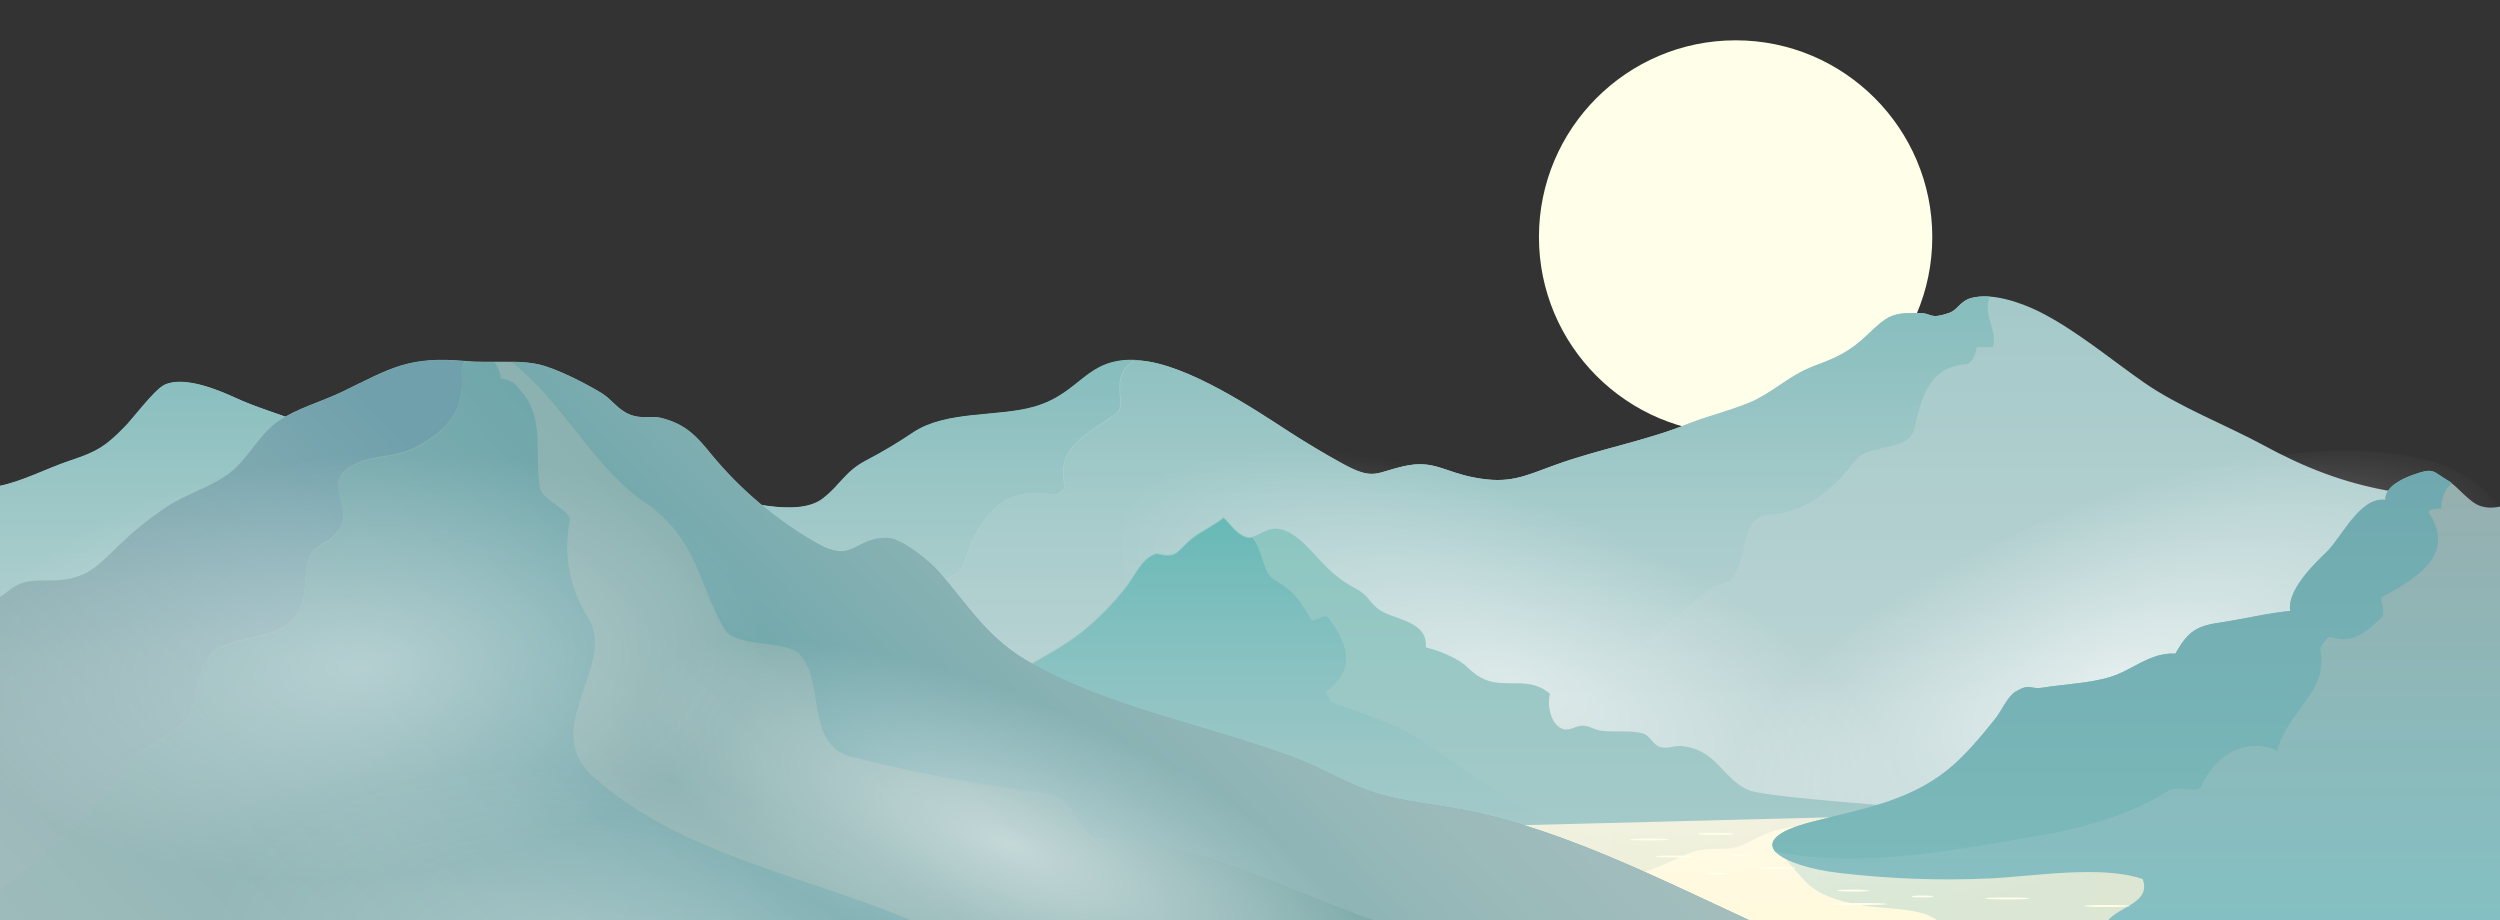 <?xml version="1.0" encoding="utf-8"?>
<!-- Generator: Adobe Illustrator 23.0.5, SVG Export Plug-In . SVG Version: 6.00 Build 0)  -->
<svg version="1.1" id="OBJECTS" xmlns="http://www.w3.org/2000/svg" xmlns:xlink="http://www.w3.org/1999/xlink" x="0px" y="0px"
	 viewBox="0 0 762.7 280.7" style="enable-background:new 0 0 762.7 280.7;" xml:space="preserve">
<rect x="0" y="0" width="762.7" height="280.7" fill="#333333" stroke="none"/>
<style type="text/css">
	.st0{clip-path:url(#SVGID_2_);}
	.st1{clip-path:url(#SVGID_4_);}
	.st2{clip-path:url(#SVGID_6_);}
	.st3{clip-path:url(#SVGID_8_);fill:#FFFFE9;}
	.st4{clip-path:url(#SVGID_10_);fill:#FFF9DE;}
	.st5{opacity:0.3;clip-path:url(#SVGID_12_);fill:url(#SVGID_13_);enable-background:new    ;}
	.st6{opacity:0.4;clip-path:url(#SVGID_15_);}
	.st7{opacity:0.4;fill:url(#SVGID_16_);enable-background:new    ;}
	.st8{fill:url(#SVGID_17_);}
	.st9{opacity:0.3;clip-path:url(#SVGID_19_);fill:url(#SVGID_20_);enable-background:new    ;}
	.st10{clip-path:url(#SVGID_24_);fill:url(#SVGID_25_);}
	.st11{clip-path:url(#SVGID_27_);fill:url(#SVGID_28_);}
	.st12{clip-path:url(#SVGID_30_);fill:url(#SVGID_31_);}
	.st13{opacity:0.5;clip-path:url(#SVGID_33_);fill:url(#SVGID_34_);enable-background:new    ;}
	.st14{opacity:0.3;clip-path:url(#SVGID_36_);fill:url(#SVGID_37_);enable-background:new    ;}
	.st15{opacity:0.6;clip-path:url(#SVGID_39_);fill:url(#SVGID_40_);enable-background:new    ;}
	.st16{clip-path:url(#SVGID_42_);fill:url(#SVGID_43_);}
	.st17{clip-path:url(#SVGID_45_);fill:url(#SVGID_46_);}
	.st18{clip-path:url(#SVGID_48_);fill:url(#SVGID_49_);}
	.st19{clip-path:url(#SVGID_51_);fill:url(#SVGID_52_);}
	.st20{clip-path:url(#SVGID_54_);fill:url(#SVGID_55_);}
	.st21{clip-path:url(#SVGID_57_);fill:url(#SVGID_58_);}
	.st22{opacity:0.4;clip-path:url(#SVGID_60_);fill:url(#SVGID_61_);enable-background:new    ;}
	.st23{opacity:0.5;clip-path:url(#SVGID_63_);fill:url(#SVGID_64_);enable-background:new    ;}
	.st24{clip-path:url(#SVGID_66_);fill:url(#SVGID_67_);}
	.st25{clip-path:url(#SVGID_69_);fill:url(#SVGID_70_);}
	.st26{opacity:0.3;clip-path:url(#SVGID_78_);fill:url(#SVGID_79_);enable-background:new    ;}
	.st27{opacity:0.3;clip-path:url(#SVGID_87_);fill:url(#SVGID_88_);enable-background:new    ;}
	.st28{clip-path:url(#SVGID_90_);fill:#FFFFEB;}
	.st29{clip-path:url(#SVGID_92_);fill:#FFFFEB;}
	.st30{clip-path:url(#SVGID_94_);fill:#FFFFEB;}
	.st31{clip-path:url(#SVGID_96_);fill:#FFFFEB;}
	.st32{clip-path:url(#SVGID_98_);fill:#FFFFEB;}
	.st33{clip-path:url(#SVGID_100_);fill:#FFFFEB;}
	.st34{clip-path:url(#SVGID_102_);fill:#FFFFEB;}
	.st35{clip-path:url(#SVGID_104_);fill:#FFFFEB;}
	.st36{clip-path:url(#SVGID_106_);fill:#FFFFEB;}
	.st37{clip-path:url(#SVGID_108_);fill:#FFFFEB;}
	.st38{clip-path:url(#SVGID_110_);fill:#FFFFEB;}
	.st39{clip-path:url(#SVGID_112_);fill:#FFFFEB;}
	.st40{clip-path:url(#SVGID_114_);fill:#FFFFEB;}
	.st41{clip-path:url(#SVGID_116_);fill:#FFFFEB;}
	.st42{clip-path:url(#SVGID_118_);fill:#FFFFEB;}
	.st43{clip-path:url(#SVGID_120_);fill:#FFFFEB;}
	.st44{clip-path:url(#SVGID_122_);fill:#FFFFEB;}
	.st45{clip-path:url(#SVGID_124_);fill:#FFFFEB;}
	.st46{clip-path:url(#SVGID_126_);fill:#FFFFEB;}
	.st47{clip-path:url(#SVGID_128_);fill:#FFFFEB;}
	.st48{clip-path:url(#SVGID_130_);fill:#FFFFEB;}
	.st49{clip-path:url(#SVGID_132_);fill:#FFFFEB;}
	.st50{clip-path:url(#SVGID_134_);fill:#FFFFEB;}
	.st51{clip-path:url(#SVGID_136_);fill:#FFFFEB;}
	.st52{clip-path:url(#SVGID_138_);fill:#FFFFEB;}
	.st53{clip-path:url(#SVGID_140_);fill:#FFFFEB;}
	.st54{clip-path:url(#SVGID_142_);fill:#FFFFEB;}
	.st55{clip-path:url(#SVGID_144_);fill:#FFFFEB;}
	.st56{clip-path:url(#SVGID_146_);fill:#FFFFEB;}
	.st57{clip-path:url(#SVGID_148_);fill:#FFFFEB;}
	.st58{clip-path:url(#SVGID_150_);fill:#FFFFEB;}
	.st59{clip-path:url(#SVGID_152_);fill:none;}
	.st60{clip-path:url(#SVGID_6_);fill:none;}
</style>
<title>Mesa de trabajo 1</title>
<g>
	<defs>
		<rect id="SVGID_1_" width="762.7" height="280.7"/>
	</defs>
	<clipPath id="SVGID_2_">
		<use xlink:href="#SVGID_1_"  style="overflow:visible;"/>
	</clipPath>
	<g class="st0">
		<defs>
			<rect id="SVGID_3_" x="-4.1" y="3.4" width="769.5" height="280.3"/>
		</defs>
		<clipPath id="SVGID_4_">
			<use xlink:href="#SVGID_3_"  style="overflow:visible;"/>
		</clipPath>
		<g class="st1">
			<defs>
				<rect id="SVGID_5_" x="-4.1" y="3.4" width="769.5" height="280.3"/>
			</defs>
			<clipPath id="SVGID_6_">
				<use xlink:href="#SVGID_5_"  style="overflow:visible;"/>
			</clipPath>
			<g class="st2">
				<g>
					<defs>
						<rect id="SVGID_7_" x="-4.1" y="3.4" width="769.5" height="334.4"/>
					</defs>
					<clipPath id="SVGID_8_">
						<use xlink:href="#SVGID_7_"  style="overflow:visible;"/>
					</clipPath>
					<path class="st3" d="M589.5,72.3c0,33.1-26.9,60-60,60s-60-26.9-60-60s26.9-60,60-60S589.5,39.2,589.5,72.3z"/>
				</g>
				<g>
					<defs>
						<rect id="SVGID_9_" x="-4.1" y="3.4" width="769.5" height="334.4"/>
					</defs>
					<clipPath id="SVGID_10_">
						<use xlink:href="#SVGID_9_"  style="overflow:visible;"/>
					</clipPath>
					<path class="st4" d="M769.9,278.5c-34-32.8-121.2-56.2-223.4-56.2c-131.8,0-238.7,38.8-238.7,86.8s106.9,86.8,238.7,86.8
						c102.2,0,189.4-23.4,223.4-56.2V278.5z"/>
				</g>
				<g>
					<defs>
						<rect id="SVGID_11_" x="-4.1" y="3.4" width="769.5" height="334.4"/>
					</defs>
					<clipPath id="SVGID_12_">
						<use xlink:href="#SVGID_11_"  style="overflow:visible;"/>
					</clipPath>
					
						<linearGradient id="SVGID_13_" gradientUnits="userSpaceOnUse" x1="429.202" y1="-642.425" x2="567.146" y2="-642.425" gradientTransform="matrix(1 0 0 -1 0 -321.181)">
						<stop  offset="0" style="stop-color:#83C1C4"/>
						<stop  offset="1" style="stop-color:#97AFAF"/>
					</linearGradient>
					<path class="st5" d="M520.1,301.8c-7.7-0.5-16.1,0.3-23.9,0.3c-17.3,0.1-34.6,1.7-51.7,4.9c-6.5,1.2-17.4,3.7-15,10.9
						c2.6,7.8,10.6,9.7,17.4,14.3c8.4,5.6,13.9,11.9,25,11.1c9.7-0.7,20.9-3.7,29.8-6.8c11.2-4,22.2-8.7,32.8-14
						c4.2-2,7.9-4,12.4-5.2c3.5-0.7,6.8-2,9.8-3.8c4.8-3.3,10.6-8.7,10.4-14.4L520.1,301.8z"/>
				</g>
				<g>
					<defs>
						<rect id="SVGID_14_" x="-4.1" y="3.4" width="769.5" height="334.4"/>
					</defs>
					<clipPath id="SVGID_15_">
						<use xlink:href="#SVGID_14_"  style="overflow:visible;"/>
					</clipPath>
					<g class="st6">
						
							<linearGradient id="SVGID_16_" gradientUnits="userSpaceOnUse" x1="376.53" y1="-578.791" x2="574.141" y2="-578.791" gradientTransform="matrix(1 0 0 -1 0 -321.181)">
							<stop  offset="0" style="stop-color:#83C1C4"/>
							<stop  offset="1" style="stop-color:#97AFAF"/>
						</linearGradient>
						<path class="st7" d="M533.8,247.2c-12.1-1.4-23.4-4.8-35.9-5.2c-15.1-0.4-30.3,0-45.4,0h-30c-12.6,0-24.9-0.4-37.2,2.2
							c-3.4,0.7-6.4,0.8-7.9,3.9c-2.3,4.7,0.2,13.7,2.6,17.6c3.1,5,5.8,5.3,12,6.3c20.6,3.1,42.7,0,63.5,0c18.3,0,36.3-1.4,52.7-8.5
							c5.5-2.4,8.2-4.5,14.6-4.5c5.5,0,7.4-0.2,11.9-2.7c4.5-2.5,9.4-3.9,14.5-4.2c3-0.2,6-0.4,9.1-0.4c5.2,0,10.8-2,15.8-1.8
							L533.8,247.2z"/>
						
							<linearGradient id="SVGID_17_" gradientUnits="userSpaceOnUse" x1="574.091" y1="-570.941" x2="575.331" y2="-570.941" gradientTransform="matrix(1 0 0 -1 0 -321.181)">
							<stop  offset="0" style="stop-color:#83C1C4"/>
							<stop  offset="1" style="stop-color:#97AFAF"/>
						</linearGradient>
						<path class="st8" d="M574,249.7l1.2,0.1C574.8,249.7,574.4,249.7,574,249.7z"/>
					</g>
				</g>
				<g>
					<defs>
						<rect id="SVGID_18_" x="-4.1" y="3.4" width="769.5" height="334.4"/>
					</defs>
					<clipPath id="SVGID_19_">
						<use xlink:href="#SVGID_18_"  style="overflow:visible;"/>
					</clipPath>
					
						<linearGradient id="SVGID_20_" gradientUnits="userSpaceOnUse" x1="542.212" y1="-625.602" x2="804.351" y2="-625.602" gradientTransform="matrix(1 0 0 -1 0 -321.181)">
						<stop  offset="0" style="stop-color:#83C1C4"/>
						<stop  offset="1" style="stop-color:#97AFAF"/>
					</linearGradient>
					<path class="st9" d="M768.8,253.9c-18.4-2.1-37.2-3.3-55.4-6.5c-24-4.2-51-1.6-75.4-1.6c-13.3,0-26.3,0.1-39.5,1.2
						c-16,1.3-29.7,5.8-44.7,9.2l-11.5,0.4c-1.2,2,6.3,10,8.4,12.2c4.2,4.4,10.4,6.2,17,7.3c6.1,1.1,13.4,0.9,19.1,2.6
						c4.3,1.3,7.7,4.9,11.5,6.9c3.1,1.7,9.5,3.3,11.5,6c3.2,4.4,1.3,8.3,7.5,11.2c2.7,1.3,6.5,1.7,8.9,3.1c2.8,1.6,5.4,4.5,7.7,6.7
						c7.3,7,14.2,13.6,24.2,17.6c11.4,4.6,20.9,12.6,32.6,17.1s26.7,8.1,39.2,9.9c13.1,1.9,26.7,7.5,39.1,6.5V253.9H768.8z"/>
				</g>
				<g>
					<defs>
						<rect id="SVGID_21_" x="-4.1" y="3.4" width="769.5" height="334.4"/>
					</defs>
					<clipPath id="SVGID_22_">
						<use xlink:href="#SVGID_21_"  style="overflow:visible;"/>
					</clipPath>
				</g>
				<g>
					<defs>
						<rect id="SVGID_23_" x="-4.1" y="3.4" width="769.5" height="334.4"/>
					</defs>
					<clipPath id="SVGID_24_">
						<use xlink:href="#SVGID_23_"  style="overflow:visible;"/>
					</clipPath>
					
						<linearGradient id="SVGID_25_" gradientUnits="userSpaceOnUse" x1="382.941" y1="-578.001" x2="382.941" y2="-411.791" gradientTransform="matrix(1 0 0 -1 0 -321.181)">
						<stop  offset="0.24" style="stop-color:#BCD4D4"/>
						<stop  offset="0.93" style="stop-color:#A7CACA"/>
						<stop  offset="1" style="stop-color:#A4C9C9"/>
					</linearGradient>
					<path class="st10" d="M769.9,160.9l-0.4-1.1c-6.6-1.2-12.6-4.9-19.4-6.2s-14.5-2.6-21.1-3.8c-14.4-2.6-26-7.2-38.7-14.1
						c-11.3-6.1-25.4-11.5-36.2-19c-10.2-7.1-20.9-16.1-32.1-21.7c-5.5-2.7-14.3-5.8-20.6-4.1c-3.6,1-4,3.6-6.9,4.6
						c-5.9,2-5.1,0.1-8.6,0c-8.8-0.2-10,0.7-16.3,6.7c-5.2,4.9-8.8,6.7-15.8,9.3c-7.3,2.7-11.1,6.7-17.7,10.2
						c-5.6,2.9-14.6,5-20.9,7.5c-13.3,5.4-27.6,7.8-41.2,12.8c-9.3,3.4-13.7,5.7-24.2,3.7c-9.2-1.7-12.5-5.5-21.4-3.5
						c-8.7,1.9-9.2,4.5-18.6-0.6c-5.5-3-11.3-6.5-16.3-9.7c-11.2-7.3-31.3-20.7-45.6-21.9c-16.6-1.4-17.5,10-32.5,14.2
						c-11,3.1-26.5,1.1-36.6,7.7c-4.6,3.1-9.4,6-14.4,8.6c-6.4,3.3-7.8,7.3-13.1,11.5c-15.1,12.2-67.6-19.3-73.7-1.1
						c-15.8,0.7-30.4-2.7-45.7-6s-27.2-10.8-40.5-16.1c-6.5-2.6-13.1-4.4-19.8-7.5c-5.4-2.5-15.7-6.6-21.4-3.8
						c-3.2,1.6-9.9,10.7-12.3,13c-5.6,5.7-8.1,7.3-16.2,10c-7.3,2.4-14.8,6.5-22.2,7.9l-3.6,0.6v102.8c9.7,3.5,22.6,4,32.1,4.4
						c23.7,1.1,47.4,0.7,71.1-1.1c50.5-4,100.4-5.1,151.1-5.1c69.2,0,138.2-2.9,207.3-4.4c63.2-1.4,126.5,1.1,189.7,0.9
						c42.3-0.1,81.6,0.4,122.6-4.7v-80.9H769.9z"/>
				</g>
				<g>
					<defs>
						<rect id="SVGID_26_" x="-4.1" y="3.4" width="769.5" height="334.4"/>
					</defs>
					<clipPath id="SVGID_27_">
						<use xlink:href="#SVGID_26_"  style="overflow:visible;"/>
					</clipPath>
					
						<linearGradient id="SVGID_28_" gradientUnits="userSpaceOnUse" x1="171.291" y1="-577.901" x2="171.291" y2="-430.949" gradientTransform="matrix(1 0 0 -1 0 -321.181)">
						<stop  offset="0.24" style="stop-color:#BCD4D4"/>
						<stop  offset="0.58" style="stop-color:#A7CBCB"/>
						<stop  offset="1" style="stop-color:#86BDBD"/>
					</linearGradient>
					<path class="st11" d="M282.8,179.5c2-2.6,9-2.6,11-6.9c4-12.1,10-25.1,28-21.7c1,0,3-1.7,3-2.6c-3-12.1,7-15.6,16-22.5
						c2-1.7,0-6.9,1-10.4c0.6-2.6,2.4-4.7,4.9-5.6c-15.6-0.8-16.8,10.2-31.4,14.3c-11,3.1-26.5,1.1-36.6,7.7
						c-4.6,3.1-9.4,6-14.4,8.6c-6.4,3.3-7.8,7.3-13.1,11.5c-15.1,12.2-67.6-19.3-73.7-1.1c-15.8,0.7-30.4-2.7-45.7-6
						s-27.2-10.8-40.5-16.1c-6.5-2.6-13.1-4.4-19.8-7.5c-5.4-2.5-15.7-6.6-21.4-3.8c-3.2,1.6-9.9,10.7-12.3,13
						c-5.6,5.7-8.1,7.3-16.2,10c-7.3,2.4-14.8,6.5-22.2,7.9l-3.6,0.6v102.8c9.7,3.5,22.6,4,32.1,4.4c23.7,1.1,47.4,0.7,71.1-1.1
						c29.5-2.3,58.7-3.7,88.1-4.4C227.1,238.2,262.2,213.5,282.8,179.5z"/>
				</g>
				<g>
					<defs>
						<rect id="SVGID_29_" x="-4.1" y="3.4" width="769.5" height="334.4"/>
					</defs>
					<clipPath id="SVGID_30_">
						<use xlink:href="#SVGID_29_"  style="overflow:visible;"/>
					</clipPath>
					
						<linearGradient id="SVGID_31_" gradientUnits="userSpaceOnUse" x1="397.902" y1="-571.791" x2="397.902" y2="-411.612" gradientTransform="matrix(1 0 0 -1 0 -321.181)">
						<stop  offset="0.24" style="stop-color:#BCD4D4"/>
						<stop  offset="0.58" style="stop-color:#A7CBCB"/>
						<stop  offset="1" style="stop-color:#86BDBD"/>
					</linearGradient>
					<path class="st12" d="M607.1,90.5c-1.9-0.2-3.8,0-5.6,0.4c-3.6,1-4,3.6-6.9,4.6c-5.9,2-5.1,0.1-8.6,0c-8.8-0.2-10,0.7-16.3,6.7
						c-5.2,4.9-8.8,6.7-15.8,9.3c-7.3,2.7-11.1,6.7-17.7,10.2c-5.6,2.9-14.6,5-20.9,7.5c-13.3,5.4-27.6,7.8-41.2,12.8
						c-9.3,3.4-13.7,5.7-24.2,3.7c-9.2-1.7-12.5-5.5-21.4-3.5c-8.7,1.9-9.2,4.5-18.6-0.6c-5.5-3-11.3-6.5-16.3-9.7
						c-11.2-7.3-31.3-20.7-45.6-21.9c-0.4,0-0.7,0-1.1-0.1c-2.5,0.9-4.3,3-4.9,5.6c-1,3.5,1,8.7-1,10.4c-9,6.9-19,10.4-16,22.5
						c0,0.9-2,2.6-3,2.6c-18-3.5-24,9.5-28,21.7c-2,4.3-9,4.3-11,6.9c-20.6,33.9-55.6,58.7-95.6,71c20.9-0.5,41.9-0.7,63-0.7
						c55.5,0,110.8-1.8,166.2-3.4c10.6-7.2,19.9-16.3,30.4-24.5c2-2.6,8-0.9,12-3.5c12-6.9,22-13,35-18.2c11-4.3,18-13.9,28-20.8
						c2-1.7,6-1.7,6-2.6c6-6.9,2-19.1,12-19.9c12-0.9,20-8.7,26-16.5c4-5.2,16-2.6,18-9.5c2-8.7,4-19.1,16-19.9c1,0,3-2.6,3-5.2h5
						C609.6,101,604.6,95.5,607.1,90.5z"/>
				</g>
				<g>
					<defs>
						<rect id="SVGID_32_" x="-4.1" y="3.4" width="769.5" height="334.4"/>
					</defs>
					<clipPath id="SVGID_33_">
						<use xlink:href="#SVGID_32_"  style="overflow:visible;"/>
					</clipPath>
					
						<radialGradient id="SVGID_34_" cx="602.703" cy="-5.696" r="96.7" gradientTransform="matrix(1.22 0.55 0.29 -0.48 -272.436 -126.612)" gradientUnits="userSpaceOnUse">
						<stop  offset="0" style="stop-color:#FFFFFF"/>
						<stop  offset="1" style="stop-color:#FFFFFF;stop-opacity:0"/>
					</radialGradient>
					<path class="st13" d="M578.6,260c-15.3,25.6-80.6,22.6-145.9-6.7s-105.9-73.8-90.6-99.3s80.6-22.6,145.9,6.7
						S593.9,234.4,578.6,260z"/>
				</g>
				<g>
					<defs>
						<rect id="SVGID_35_" x="-4.1" y="3.4" width="769.5" height="334.4"/>
					</defs>
					<clipPath id="SVGID_36_">
						<use xlink:href="#SVGID_35_"  style="overflow:visible;"/>
					</clipPath>
					
						<radialGradient id="SVGID_37_" cx="521.011" cy="1118.149" r="96.7" gradientTransform="matrix(1 0 0 1 0 -664)" gradientUnits="userSpaceOnUse">
						<stop  offset="0" style="stop-color:#FFFFFF"/>
						<stop  offset="1" style="stop-color:#FFFFFF;stop-opacity:0"/>
					</radialGradient>
					<path class="st14" d="M453.2,260.2c-15.3,25.6-80.6,22.6-145.9-6.7s-105.9-73.8-90.6-99.3s80.6-22.6,145.9,6.7
						S468.5,234.6,453.2,260.2z"/>
				</g>
				<g>
					<defs>
						<rect id="SVGID_38_" x="-4.1" y="3.4" width="769.5" height="334.4"/>
					</defs>
					<clipPath id="SVGID_39_">
						<use xlink:href="#SVGID_38_"  style="overflow:visible;"/>
					</clipPath>
					
						<radialGradient id="SVGID_40_" cx="-49.273" cy="-1464.457" r="96.674" gradientTransform="matrix(1.22 -0.56 -0.29 -0.48 281.162 -524.167)" gradientUnits="userSpaceOnUse">
						<stop  offset="0" style="stop-color:#FFFFFF"/>
						<stop  offset="1" style="stop-color:#FFFFFF;stop-opacity:0"/>
					</radialGradient>
					<path class="st15" d="M762.1,154.5c15.5,25.5-24.6,70.2-89.7,100s-130.3,33.2-145.8,7.7s24.6-70.2,89.7-100
						S746.6,129.1,762.1,154.5z"/>
				</g>
				<g>
					<defs>
						<rect id="SVGID_41_" x="-4.1" y="3.4" width="769.5" height="334.4"/>
					</defs>
					<clipPath id="SVGID_42_">
						<use xlink:href="#SVGID_41_"  style="overflow:visible;"/>
					</clipPath>
					
						<linearGradient id="SVGID_43_" gradientUnits="userSpaceOnUse" x1="440.591" y1="-575.231" x2="440.591" y2="-479.331" gradientTransform="matrix(1 0 0 -1 0 -321.181)">
						<stop  offset="0" style="stop-color:#A4C9C9"/>
						<stop  offset="0.5" style="stop-color:#9AC8C5"/>
						<stop  offset="0.99" style="stop-color:#8BC6C0"/>
					</linearGradient>
					<path class="st16" d="M533.6,241.1c-8.1-3.3-9.7-12.5-20.7-13.5c-2.1-0.2-4.3,1-6.5,0.3c-2-0.7-2.9-3.2-4.8-4
						c-3.5-1.3-9.7-0.4-13.3-1c-2-0.3-3-1.3-5.1-1.5c-2.5-0.2-4.3,1.9-6.7,0.9c-3.5-1.4-4.6-7.5-3.6-10.6
						c-6.2-5.5-13.1-1.7-19.7-4.3c-3.7-1.5-5.2-3.9-7.6-5.5c-3.3-2-6.9-3.5-10.6-4.4c0.6-8.6-10.4-8.2-14.9-12c-2.5-2.1-2.8-4-6.6-6
						c-3.1-1.6-5.9-3.7-8.4-6.1c-4.2-3.9-9.2-11.4-15.3-12.1c-3.6-0.4-6.4,2.8-8.8,2.6c-3.2-0.3-5.7-4.2-7.7-6.1
						c-3.2,2.6-6.9,4.1-10.1,6.7c-1.1,0.9-3.8,4-4.9,4.4c-2.5,1-5.1-0.3-5.6-0.1c-4.6,1.5-6.2,6.5-9.5,10.6
						c-3.8,4.8-8.1,9.2-12.8,13c-7.8,6.3-15.9,9.5-24,15.2c-6.4,4.5-12.7,9.5-18.8,14.4c-4.7,3.7-13.5,8.8-16,13.9
						c-0.6,1-1.3,1.9-2,2.8c3.7,4.8,20.1,3.6,26.6,3.8c10.3,0.4,19.8,2.2,29.7,3.3c11.3,1.3,23.9,0,34.6,3.1
						c6.7,1.9,22.6,1.3,27.3,4.8l223.7-5.7C603.7,247.9,540.2,243.7,533.6,241.1z"/>
				</g>
				<g>
					<defs>
						<rect id="SVGID_44_" x="-4.1" y="3.4" width="769.5" height="334.4"/>
					</defs>
					<clipPath id="SVGID_45_">
						<use xlink:href="#SVGID_44_"  style="overflow:visible;"/>
					</clipPath>
					
						<linearGradient id="SVGID_46_" gradientUnits="userSpaceOnUse" x1="371.991" y1="-575.191" x2="371.991" y2="-479.291" gradientTransform="matrix(1 0 0 -1 0 -321.181)">
						<stop  offset="0" style="stop-color:#A4C9C9"/>
						<stop  offset="0.26" style="stop-color:#9AC6C6"/>
						<stop  offset="0.7" style="stop-color:#7EBFBE"/>
						<stop  offset="0.99" style="stop-color:#68B9B7"/>
					</linearGradient>
					<path class="st17" d="M406,214.2c0-0.9-2-2.6-1-3.5c9-6.9,6-14.7,0-22.5c-1-0.9-4,1.7-5,0.9c-3-5.2-5-8.7-11-12.1
						c-3.9-2-3.5-8.7-6.9-12.9c-0.4,0.1-0.7,0.1-1.1,0.1c-3.2-0.3-5.7-4.2-7.7-6.1c-3.2,2.6-6.9,4.1-10.1,6.7
						c-1.1,0.9-3.8,4-4.9,4.4c-2.5,1-5.1-0.3-5.6-0.1c-4.6,1.5-6.2,6.5-9.5,10.6c-3.8,4.8-8.1,9.2-12.8,13
						c-7.8,6.3-15.9,9.5-24,15.2c-6.4,4.5-12.7,9.5-18.8,14.4c-4.7,3.7-13.5,8.8-16,13.9c-0.6,1-1.3,1.9-2,2.8
						c3.7,4.8,20.1,3.6,26.6,3.8c10.3,0.4,19.8,2.2,29.7,3.3c11.3,1.3,23.9,0,34.6,3.1c6.7,1.9,22.6,1.3,27.3,4.8l86.5-2.9
						c-13.5-5.8-25.2-14.9-36.1-22.2C428,221.2,418,218.6,406,214.2z"/>
				</g>
				<g>
					<defs>
						<rect id="SVGID_47_" x="-4.1" y="3.4" width="769.5" height="334.4"/>
					</defs>
					<clipPath id="SVGID_48_">
						<use xlink:href="#SVGID_47_"  style="overflow:visible;"/>
					</clipPath>
					
						<linearGradient id="SVGID_49_" gradientUnits="userSpaceOnUse" x1="78.201" y1="-756.611" x2="370.391" y2="-480.381" gradientTransform="matrix(1 0 0 -1 0 -321.181)">
						<stop  offset="0" style="stop-color:#A3BDBD"/>
						<stop  offset="0.37" style="stop-color:#99B8B8"/>
						<stop  offset="0.99" style="stop-color:#7EABAB"/>
					</linearGradient>
					<path class="st18" d="M554.8,290.1c-33.3-13.8-69-34.5-104.8-42.3c-10.4-2.3-22.3-3-32.2-6.5c-7.8-2.7-14.4-6.9-22-9.8
						c-26.6-10.2-58.4-15.6-83.1-30.3c-12-7.2-18.1-17.5-26.2-26.7c-3-3.4-11.5-10.3-15.7-10.4c-10.4-0.2-10.2,8.2-22,1.4
						c-12.1-7-22.9-16.1-31.8-26.9c-4.4-5.4-7.7-9.2-15.3-11.1c-3.2-0.8-5.9,0.5-9.7-1.1c-3.6-1.5-5.4-4.6-8.5-6.5
						c-5-3-13.3-7.3-19-8.7c-6.5-1.5-15.3-0.4-22.7-1.1c-17.2-1.5-22.6,2.2-37.2,9.3c-6.4,3.1-14.2,5.2-19.8,9.1
						c-6,4.2-9,11.5-15.2,16.1c-5.3,3.9-13,6.2-18.8,10c-5.7,3.8-11,8.2-15.8,13c-5.3,5.1-8.3,8.4-16.2,9.3
						c-4.2,0.5-8.1-0.3-11.9,0.9s-5.1,3.8-8.3,5c-0.9,0.4-1.8,0.6-2.7,0.7v138c13.3,2.3,26.8,4.1,39.8,6.4
						c25.8,4.5,52.7,2.8,78.8,4.5c25.6,1.7,50.6,2.4,76.3,2.4c51.4,0,102.6-3.6,153.9-6.7c25.7-1.6,50.9-7,76.8-7.2
						c21.6-0.2,43.1-1.2,64.6-2.6c22-1.4,58.6-0.7,77.5-12.8C575.9,297.6,566.1,294.8,554.8,290.1z"/>
				</g>
				<g>
					<defs>
						<rect id="SVGID_50_" x="-4.1" y="3.4" width="769.5" height="334.4"/>
					</defs>
					<clipPath id="SVGID_51_">
						<use xlink:href="#SVGID_50_"  style="overflow:visible;"/>
					</clipPath>
					
						<linearGradient id="SVGID_52_" gradientUnits="userSpaceOnUse" x1="-32.538" y1="-578.712" x2="115.052" y2="-439.182" gradientTransform="matrix(1 0 0 -1 0 -321.181)">
						<stop  offset="0" style="stop-color:#A3BDBD"/>
						<stop  offset="0.29" style="stop-color:#99B7B9"/>
						<stop  offset="0.78" style="stop-color:#7DA8B0"/>
						<stop  offset="0.99" style="stop-color:#6FA0AB"/>
					</linearGradient>
					<path class="st19" d="M141.8,110.2c-17.2-1.5-22.6,2.2-37.2,9.3c-6.4,3.1-14.2,5.2-19.8,9.1c-6,4.2-9,11.5-15.2,16.1
						c-5.3,3.9-13,6.2-18.8,10c-5.7,3.8-11,8.2-15.8,13c-5.3,5.1-8.3,8.4-16.2,9.3c-4.2,0.5-8.1-0.3-11.9,0.9s-5.1,3.8-8.3,5
						c-0.9,0.3-1.8,0.5-2.7,0.6V274c16.7-11.1,30.9-24,42.9-40.7c5-6.1,13-7.8,18-13.9c5-6.9,2-17.3,10-21.7s18-2.6,23-9.5
						c5-6.1,2-13,5-19.1c2-3.5,6-3.5,8-6.9c6-6.1-4-13.9,3-19.1s15-2.6,23-7.8c9-5.2,13-11.3,12-21.7
						C140.9,112.4,141.2,111.2,141.8,110.2z"/>
				</g>
				<g>
					<defs>
						<rect id="SVGID_53_" x="-4.1" y="3.4" width="769.5" height="334.4"/>
					</defs>
					<clipPath id="SVGID_54_">
						<use xlink:href="#SVGID_53_"  style="overflow:visible;"/>
					</clipPath>
					
						<linearGradient id="SVGID_55_" gradientUnits="userSpaceOnUse" x1="64.2" y1="-733.22" x2="263.32" y2="-544.98" gradientTransform="matrix(1 0 0 -1 0 -321.181)">
						<stop  offset="0" style="stop-color:#A3BDBD"/>
						<stop  offset="0.29" style="stop-color:#99B9B9"/>
						<stop  offset="0.78" style="stop-color:#7DADB0"/>
						<stop  offset="0.99" style="stop-color:#6FA7AB"/>
					</linearGradient>
					<path class="st20" d="M300.8,292.3c-38-23.4-86-26-119-54.6c-18-14.7,6-33.8-2-48.6c-6-9.5-8-19.1-6-30.3c1-2.6-8-6.1-9-9.5
						c-2-11.3,2-22.5-7-31.2c0-0.9-3-2.6-5-2.6c-0.2-1.8-0.9-3.6-2-5c-3,0-6.1,0-8.9-0.2c-0.7,1.1-1,2.3-1.1,3.5
						c1,10.4-3,16.5-12,21.7c-8,5.2-16,2.6-23,7.8s3,13-3,19.1c-2,3.5-6,3.5-8,6.9c-3,6.1,0,13-5,19.1c-5,6.9-15,5.2-23,9.5
						s-5,14.7-10,21.7c-5,6.1-13,7.8-18,13.9c-12,16.7-26.2,29.6-42.9,40.7v47.4c13.3,2.3,26.8,4.1,39.8,6.4
						c25.8,4.5,52.7,2.8,78.8,4.5c25.6,1.7,50.6,2.4,76.3,2.4c51.4,0,102.6-3.6,153.9-6.7c19.3-1.2,38.3-4.5,57.4-6.2
						c-3.1-1.1-6.2-2-9.4-2.7C359.8,313.9,328.8,309.6,300.8,292.3z"/>
				</g>
				<g>
					<defs>
						<rect id="SVGID_56_" x="-4.1" y="3.4" width="769.5" height="334.4"/>
					</defs>
					<clipPath id="SVGID_57_">
						<use xlink:href="#SVGID_56_"  style="overflow:visible;"/>
					</clipPath>
					
						<linearGradient id="SVGID_58_" gradientUnits="userSpaceOnUse" x1="288.622" y1="-596.812" x2="410.752" y2="-481.351" gradientTransform="matrix(1 0 0 -1 0 -321.181)">
						<stop  offset="1.000000e-02" style="stop-color:#6FA7AB"/>
						<stop  offset="0.22" style="stop-color:#7DADB0"/>
						<stop  offset="0.71" style="stop-color:#99B9B9"/>
						<stop  offset="1" style="stop-color:#A3BDBD"/>
					</linearGradient>
					<path class="st21" d="M554.8,290.1c-33.3-13.8-69-34.5-104.8-42.3c-10.4-2.3-22.3-3-32.2-6.5c-7.8-2.7-14.4-6.9-22-9.8
						c-26.6-10.2-58.4-15.6-83.1-30.3c-12-7.2-18.1-17.5-26.2-26.7c-3-3.4-11.5-10.3-15.7-10.4c-10.4-0.2-10.2,8.2-22,1.4
						c-12.1-7-22.9-16.1-31.8-26.9c-4.4-5.4-7.7-9.2-15.3-11.1c-3.2-0.8-5.9,0.5-9.7-1.1c-3.6-1.5-5.4-4.6-8.5-6.5
						c-5-3-13.3-7.3-19-8.7c-2.8-0.6-5.6-0.9-8.5-0.8c16.1,12.6,24.2,31,39.8,42.2c17,11.3,17,25.1,25,39c3,6.1,18,3.5,23,7.8
						c8,8.7,2,26.9,15,31.2c19.7,5.1,39.8,8.9,60,11.3c9,0.9,11,13.9,17,13.9c29,0.9,53,13.9,79,23.4c22,7.8,45,10.4,70,13.9
						c5,0.9,9,4.3,14,6.1c20.7,5.1,41.9,6.9,63.3,7.2l1.5-0.9C575.9,297.6,566.1,294.8,554.8,290.1z"/>
				</g>
				<g>
					<defs>
						<rect id="SVGID_59_" x="-4.1" y="3.4" width="769.5" height="334.4"/>
					</defs>
					<clipPath id="SVGID_60_">
						<use xlink:href="#SVGID_59_"  style="overflow:visible;"/>
					</clipPath>
					
						<radialGradient id="SVGID_61_" cx="32.008" cy="-1009.464" r="96.74" gradientTransform="matrix(1.27 -0.13 -9.000000e-02 -0.66 -21.897 -458.908)" gradientUnits="userSpaceOnUse">
						<stop  offset="0" style="stop-color:#FFFFFF"/>
						<stop  offset="1" style="stop-color:#FFFFFF;stop-opacity:0"/>
					</radialGradient>
					<path class="st22" d="M233.2,189.4c4.9,35.4-46.2,69.8-114.2,76.9c-68,7.1-127.1-15.8-132-51.2s46.2-69.8,114.2-76.9
						S228.3,154,233.2,189.4z"/>
				</g>
				<g>
					<defs>
						<rect id="SVGID_62_" x="-4.1" y="3.4" width="769.5" height="334.4"/>
					</defs>
					<clipPath id="SVGID_63_">
						<use xlink:href="#SVGID_62_"  style="overflow:visible;"/>
					</clipPath>
					
						<radialGradient id="SVGID_64_" cx="601.128" cy="-429.197" r="96.742" gradientTransform="matrix(1.14 0.51 0.23 -0.39 -278.596 -216.381)" gradientUnits="userSpaceOnUse">
						<stop  offset="0" style="stop-color:#FFFFFF"/>
						<stop  offset="1" style="stop-color:#FFFFFF;stop-opacity:0"/>
					</radialGradient>
					<path class="st23" d="M417.9,307.2c-12.4,20.8-71.8,15.6-132.6-11.7s-100-66.3-87.6-87.1s71.8-15.6,132.6,11.6
						C391.1,247.4,430.3,286.4,417.9,307.2z"/>
				</g>
				<g>
					<defs>
						<rect id="SVGID_65_" x="-4.1" y="3.4" width="769.5" height="334.4"/>
					</defs>
					<clipPath id="SVGID_66_">
						<use xlink:href="#SVGID_65_"  style="overflow:visible;"/>
					</clipPath>
					
						<linearGradient id="SVGID_67_" gradientUnits="userSpaceOnUse" x1="655.387" y1="-608.495" x2="655.387" y2="-464.834" gradientTransform="matrix(1 0 0 -1 0 -321.181)">
						<stop  offset="0" style="stop-color:#83C1C4"/>
						<stop  offset="1" style="stop-color:#97AFAF"/>
					</linearGradient>
					<path class="st24" d="M769.9,154.1c-4.8-1.2-8,1.9-13.1,0.3c-3.5-1.1-7-6-10-7.8c-4.9-2.9-4.1-4.1-11-1.6
						c-3.5,1.3-8.1,3.6-8.1,7.5c-7.7-1-13.3,11.4-17.8,15.8c-4.2,4-12.2,11.9-11.2,18.1c-6.7,0.6-13.9,2.4-20.6,3.4
						c-7.7,1.1-10.4,2.4-14.4,9.6c-7.8-0.4-13,5-19.8,7.1c-6.5,2-14,2.2-20.8,3.3c-4,0.6-3.6-1.5-8.2,1.2c-2.4,1.4-4.4,6.1-6.2,8.3
						c-4.1,5.1-9.3,11.5-14.8,15.8c-12,9.5-25.9,11.7-41,15.6c-23.4,6-8.9,13.6,8,15.6c15.3,1.8,30.6,2.4,46,1.7
						c13.3-0.6,34.3-4.2,46.8,0.2c2.6,7.3-7,8.1-10.9,12.9c5.6,6.2,33.2,4,42.1,4.3c15.2,0.6,29.7,2.8,45,1.5
						c13.5-1.1,26.4-2.9,40.1-3.2L769.9,154.1L769.9,154.1z"/>
				</g>
				<g>
					<defs>
						<rect id="SVGID_68_" x="-4.1" y="3.4" width="769.5" height="334.4"/>
					</defs>
					<clipPath id="SVGID_69_">
						<use xlink:href="#SVGID_68_"  style="overflow:visible;"/>
					</clipPath>
					
						<linearGradient id="SVGID_70_" gradientUnits="userSpaceOnUse" x1="644.469" y1="-583.109" x2="644.469" y2="-464.834" gradientTransform="matrix(1 0 0 -1 0 -321.181)">
						<stop  offset="0" style="stop-color:#7BB9BA"/>
						<stop  offset="1" style="stop-color:#6FA9AF"/>
					</linearGradient>
					<path class="st25" d="M626.8,254.1c12-2.6,24-6.1,35-13c3-1.7,9,1.7,10-1.7c4-8.7,13-14.7,23-10.4c3-12.1,16-18.2,13-31.2
						c0,0,2-3.5,3-3.5c8,2.6,12-2.6,16-6.1c1-1.7-1-6.1,0-6.1c13-6.9,22-13.9,14-26c1-0.9,2-0.9,4-0.9c0-3,1-6.1,3.3-7.7
						c-0.4-0.4-0.8-0.7-1.3-0.9c-4.9-2.9-4.1-4.1-11-1.6c-3.5,1.3-8.1,3.6-8.1,7.5c-7.7-1-13.3,11.4-17.8,15.8
						c-4.2,4-12.2,11.9-11.2,18.1c-6.7,0.6-13.9,2.4-20.6,3.4c-7.7,1.1-10.4,2.4-14.4,9.6c-7.8-0.4-13,5-19.8,7.1
						c-6.5,2-14,2.2-20.8,3.3c-4,0.6-3.6-1.5-8.2,1.2c-2.4,1.4-4.4,6.1-6.2,8.3c-4.1,5.1-9.3,11.5-14.8,15.8
						c-12,9.5-25.9,11.7-41,15.6c-11.3,2.9-13.7,6.2-11.3,9.1C568.2,265.3,598.4,258.9,626.8,254.1z"/>
				</g>
				<g>
					<defs>
						<rect id="SVGID_71_" x="-4.1" y="3.4" width="769.5" height="334.4"/>
					</defs>
					<clipPath id="SVGID_72_">
						<use xlink:href="#SVGID_71_"  style="overflow:visible;"/>
					</clipPath>
				</g>
				<g>
					<defs>
						<rect id="SVGID_73_" x="-4.1" y="3.4" width="769.5" height="334.4"/>
					</defs>
					<clipPath id="SVGID_74_">
						<use xlink:href="#SVGID_73_"  style="overflow:visible;"/>
					</clipPath>
				</g>
				<g>
					<defs>
						<rect id="SVGID_75_" x="-4.1" y="3.4" width="769.5" height="334.4"/>
					</defs>
					<clipPath id="SVGID_76_">
						<use xlink:href="#SVGID_75_"  style="overflow:visible;"/>
					</clipPath>
				</g>
				<g>
					<defs>
						<rect id="SVGID_77_" x="-4.1" y="3.4" width="769.5" height="334.4"/>
					</defs>
					<clipPath id="SVGID_78_">
						<use xlink:href="#SVGID_77_"  style="overflow:visible;"/>
					</clipPath>
					
						<radialGradient id="SVGID_79_" cx="364.25" cy="-700.08" r="96.767" gradientTransform="matrix(1.26 0.2 0.14 -0.66 -174.112 -233.999)" gradientUnits="userSpaceOnUse">
						<stop  offset="0" style="stop-color:#FFFFFF"/>
						<stop  offset="1" style="stop-color:#FFFFFF;stop-opacity:0"/>
					</radialGradient>
					<path class="st26" d="M309.2,318.1c-7.2,35.1-67.7,55-135.1,44.6s-116.2-47.3-109-82.4s67.7-55,135.1-44.6
						S316.4,283,309.2,318.1z"/>
				</g>
				<g>
					<defs>
						<rect id="SVGID_80_" x="-4.1" y="3.4" width="769.5" height="334.4"/>
					</defs>
					<clipPath id="SVGID_81_">
						<use xlink:href="#SVGID_80_"  style="overflow:visible;"/>
					</clipPath>
				</g>
				<g>
					<defs>
						<rect id="SVGID_82_" x="-4.1" y="3.4" width="769.5" height="334.4"/>
					</defs>
					<clipPath id="SVGID_83_">
						<use xlink:href="#SVGID_82_"  style="overflow:visible;"/>
					</clipPath>
				</g>
				<g>
					<defs>
						<rect id="SVGID_84_" x="-4.1" y="3.4" width="769.5" height="334.4"/>
					</defs>
					<clipPath id="SVGID_85_">
						<use xlink:href="#SVGID_84_"  style="overflow:visible;"/>
					</clipPath>
				</g>
				<g>
					<defs>
						<rect id="SVGID_86_" x="-4.1" y="3.4" width="769.5" height="334.4"/>
					</defs>
					<clipPath id="SVGID_87_">
						<use xlink:href="#SVGID_86_"  style="overflow:visible;"/>
					</clipPath>
					
						<radialGradient id="SVGID_88_" cx="494.836" cy="-736.55" r="96.665" gradientTransform="matrix(1.26 0.2 0.14 -0.66 -174.112 -233.999)" gradientUnits="userSpaceOnUse">
						<stop  offset="0" style="stop-color:#FFFFFF"/>
						<stop  offset="1" style="stop-color:#FFFFFF;stop-opacity:0"/>
					</radialGradient>
					<path class="st27" d="M468.8,367.5c-7.2,35.1-67.7,55-135.1,44.6s-116.2-47.3-109-82.4s67.7-55,135.1-44.6
						S476,332.5,468.8,367.5z"/>
				</g>
				<g>
					<defs>
						<rect id="SVGID_89_" x="-4.1" y="3.4" width="769.5" height="334.4"/>
					</defs>
					<clipPath id="SVGID_90_">
						<use xlink:href="#SVGID_89_"  style="overflow:visible;"/>
					</clipPath>
					<path class="st28" d="M575.8,275.8c0,0.2-4,0.3-9,0.3s-9-0.1-9-0.3s4-0.3,9-0.3S575.8,275.6,575.8,275.8z"/>
				</g>
				<g>
					<defs>
						<rect id="SVGID_91_" x="-4.1" y="3.4" width="769.5" height="334.4"/>
					</defs>
					<clipPath id="SVGID_92_">
						<use xlink:href="#SVGID_91_"  style="overflow:visible;"/>
					</clipPath>
					<path class="st29" d="M604.5,281.6c-0.9,0.1-1.8,0.2-2.7,0.2c-1.7,0.1-4,0.1-6.6,0.1s-4.9,0-6.6-0.1c-0.9,0-1.8-0.1-2.7-0.2
						c0.9-0.2,1.8-0.3,2.7-0.2c1.7-0.1,4-0.1,6.6-0.1s4.9,0,6.6,0.1C602.7,281.3,603.6,281.4,604.5,281.6z"/>
				</g>
				<g>
					<defs>
						<rect id="SVGID_93_" x="-4.1" y="3.4" width="769.5" height="334.4"/>
					</defs>
					<clipPath id="SVGID_94_">
						<use xlink:href="#SVGID_93_"  style="overflow:visible;"/>
					</clipPath>
					<path class="st30" d="M619.1,274.1c0,0.2-3,0.3-6.7,0.3s-6.7-0.1-6.7-0.3s3-0.3,6.7-0.3S619.1,273.9,619.1,274.1z"/>
				</g>
				<g>
					<defs>
						<rect id="SVGID_95_" x="-4.1" y="3.4" width="769.5" height="334.4"/>
					</defs>
					<clipPath id="SVGID_96_">
						<use xlink:href="#SVGID_95_"  style="overflow:visible;"/>
					</clipPath>
					<path class="st31" d="M615.8,294.9c-1.3,0.2-2.7,0.3-4,0.2c-2.5,0.1-5.9,0.1-9.7,0.1s-7.2,0-9.7-0.1c-1.3,0-2.7-0.1-4-0.2
						c1.3-0.1,2.7-0.2,4-0.2c2.5-0.1,5.9-0.1,9.7-0.1s7.2,0,9.7,0.1C613.1,294.6,614.5,294.7,615.8,294.9z"/>
				</g>
				<g>
					<defs>
						<rect id="SVGID_97_" x="-4.1" y="3.4" width="769.5" height="334.4"/>
					</defs>
					<clipPath id="SVGID_98_">
						<use xlink:href="#SVGID_97_"  style="overflow:visible;"/>
					</clipPath>
					<path class="st32" d="M655.1,295.4c-0.9,0.2-1.9,0.3-2.8,0.2c-1.8,0.1-4.2,0.1-6.8,0.1s-5.1,0-6.8-0.1c-0.9,0-1.9-0.1-2.8-0.2
						c0.9-0.1,1.9-0.2,2.8-0.2c1.8-0.1,4.2-0.1,6.8-0.1s5.1,0,6.8,0.1S655.1,295.4,655.1,295.4z"/>
				</g>
				<g>
					<defs>
						<rect id="SVGID_99_" x="-4.1" y="3.4" width="769.5" height="334.4"/>
					</defs>
					<clipPath id="SVGID_100_">
						<use xlink:href="#SVGID_99_"  style="overflow:visible;"/>
					</clipPath>
					<path class="st33" d="M699.1,296.6c-1.3,0.1-2.5,0.2-3.8,0.2c-2.4,0.1-5.6,0.1-9.2,0.1s-6.8,0-9.2-0.1c-1.3,0-2.5-0.1-3.8-0.2
						c1.3-0.2,2.5-0.3,3.8-0.2c2.4-0.1,5.6-0.1,9.2-0.1s6.8,0,9.2,0.1C696.6,296.3,697.8,296.4,699.1,296.6z"/>
				</g>
				<g>
					<defs>
						<rect id="SVGID_101_" x="-4.1" y="3.4" width="769.5" height="334.4"/>
					</defs>
					<clipPath id="SVGID_102_">
						<use xlink:href="#SVGID_101_"  style="overflow:visible;"/>
					</clipPath>
					<path class="st34" d="M640.5,306.4c-1.4,0.2-2.7,0.3-4.1,0.2c-2.5,0.1-6,0.1-9.9,0.1s-7.4,0-9.9-0.1c-1.4,0-2.7-0.1-4.1-0.2
						c1.4-0.1,2.7-0.2,4.1-0.2c2.5-0.1,6-0.1,9.9-0.1s7.4,0,9.9,0.1C637.8,306.2,639.1,306.3,640.5,306.4z"/>
				</g>
				<g>
					<defs>
						<rect id="SVGID_103_" x="-4.1" y="3.4" width="769.5" height="334.4"/>
					</defs>
					<clipPath id="SVGID_104_">
						<use xlink:href="#SVGID_103_"  style="overflow:visible;"/>
					</clipPath>
					<path class="st35" d="M665.8,303.5c0,0.2-1.6,0.3-3.7,0.3s-3.7-0.1-3.7-0.3s1.6-0.3,3.7-0.3
						C663.3,303.2,664.6,303.3,665.8,303.5z"/>
				</g>
				<g>
					<defs>
						<rect id="SVGID_105_" x="-4.1" y="3.4" width="769.5" height="334.4"/>
					</defs>
					<clipPath id="SVGID_106_">
						<use xlink:href="#SVGID_105_"  style="overflow:visible;"/>
					</clipPath>
					<path class="st36" d="M629.8,300.1c0,0.2-2.7,0.3-6,0.3s-6-0.1-6-0.3s2.7-0.3,6-0.3S629.8,299.9,629.8,300.1z"/>
				</g>
				<g>
					<defs>
						<rect id="SVGID_107_" x="-4.1" y="3.4" width="769.5" height="334.4"/>
					</defs>
					<clipPath id="SVGID_108_">
						<use xlink:href="#SVGID_107_"  style="overflow:visible;"/>
					</clipPath>
					<path class="st37" d="M590.5,320.3c-0.4,0.1-0.9,0.1-1.3,0.1c-0.8,0-2.1,0.1-3.6,0.1c-3,0.1-7.2,0.1-11.8,0.1s-8.8,0-11.8-0.1
						c-1.5,0-2.7-0.1-3.6-0.1c-0.4,0-0.9,0-1.3-0.1c0.4-0.1,0.9-0.1,1.3-0.1c0.8,0,2.1-0.1,3.6-0.1c3-0.1,7.2-0.1,11.8-0.1
						s8.8,0,11.8,0.1c1.5,0,2.7,0.1,3.6,0.1C589.6,320.2,590.1,320.2,590.5,320.3z"/>
				</g>
				<g>
					<defs>
						<rect id="SVGID_109_" x="-4.1" y="3.4" width="769.5" height="334.4"/>
					</defs>
					<clipPath id="SVGID_110_">
						<use xlink:href="#SVGID_109_"  style="overflow:visible;"/>
					</clipPath>
					<path class="st38" d="M605.1,312.2c-1.2,0.1-2.5,0.2-3.7,0.2c-2.3,0.1-5.5,0.1-9,0.1s-6.7,0-9-0.1c-1.2,0-2.5-0.1-3.7-0.2
						c1.2-0.2,2.5-0.3,3.7-0.2c2.3-0.1,5.5-0.1,9-0.1s6.7,0,9,0.1C602.6,312,603.9,312.1,605.1,312.2z"/>
				</g>
				<g>
					<defs>
						<rect id="SVGID_111_" x="-4.1" y="3.4" width="769.5" height="334.4"/>
					</defs>
					<clipPath id="SVGID_112_">
						<use xlink:href="#SVGID_111_"  style="overflow:visible;"/>
					</clipPath>
					<ellipse class="st39" cx="503.1" cy="256.1" rx="6" ry="0.3"/>
				</g>
				<g>
					<defs>
						<rect id="SVGID_113_" x="-4.1" y="3.4" width="769.5" height="334.4"/>
					</defs>
					<clipPath id="SVGID_114_">
						<use xlink:href="#SVGID_113_"  style="overflow:visible;"/>
					</clipPath>
					<path class="st40" d="M529.1,254.4c0,0.2-2.5,0.3-5.7,0.3s-5.7-0.1-5.7-0.3s2.5-0.3,5.7-0.3S529.1,254.2,529.1,254.4z"/>
				</g>
				<g>
					<defs>
						<rect id="SVGID_115_" x="-4.1" y="3.4" width="769.5" height="334.4"/>
					</defs>
					<clipPath id="SVGID_116_">
						<use xlink:href="#SVGID_115_"  style="overflow:visible;"/>
					</clipPath>
					<path class="st41" d="M517.1,261.3c0,0.2-2.7,0.3-6,0.3s-6-0.1-6-0.3s2.7-0.3,6-0.3S517.1,261.2,517.1,261.3z"/>
				</g>
				<g>
					<defs>
						<rect id="SVGID_117_" x="-4.1" y="3.4" width="769.5" height="334.4"/>
					</defs>
					<clipPath id="SVGID_118_">
						<use xlink:href="#SVGID_117_"  style="overflow:visible;"/>
					</clipPath>
					<ellipse class="st42" cx="531.1" cy="260.8" rx="4" ry="0.3"/>
				</g>
				<g>
					<defs>
						<rect id="SVGID_119_" x="-4.1" y="3.4" width="769.5" height="334.4"/>
					</defs>
					<clipPath id="SVGID_120_">
						<use xlink:href="#SVGID_119_"  style="overflow:visible;"/>
					</clipPath>
					<path class="st43" d="M547.8,264.8c0,0.2-2.5,0.3-5.7,0.3s-5.7-0.1-5.7-0.3s2.5-0.3,5.7-0.3S547.8,264.6,547.8,264.8z"/>
				</g>
				<g>
					<defs>
						<rect id="SVGID_121_" x="-4.1" y="3.4" width="769.5" height="334.4"/>
					</defs>
					<clipPath id="SVGID_122_">
						<use xlink:href="#SVGID_121_"  style="overflow:visible;"/>
					</clipPath>
					<path class="st44" d="M527.1,266.5c0,0.2-1.5,0.3-3.3,0.3s-3.3-0.1-3.3-0.3s1.5-0.3,3.3-0.3C524.9,266.2,526,266.3,527.1,266.5
						z"/>
				</g>
				<g>
					<defs>
						<rect id="SVGID_123_" x="-4.1" y="3.4" width="769.5" height="334.4"/>
					</defs>
					<clipPath id="SVGID_124_">
						<use xlink:href="#SVGID_123_"  style="overflow:visible;"/>
					</clipPath>
					<path class="st45" d="M570.5,271.7c0,0.2-2.2,0.3-5,0.3s-5-0.1-5-0.3s2.2-0.3,5-0.3C567.2,271.4,568.8,271.5,570.5,271.7z"/>
				</g>
				<g>
					<defs>
						<rect id="SVGID_125_" x="-4.1" y="3.4" width="769.5" height="334.4"/>
					</defs>
					<clipPath id="SVGID_126_">
						<use xlink:href="#SVGID_125_"  style="overflow:visible;"/>
					</clipPath>
					<path class="st46" d="M589.8,273.5c0,0.2-1.5,0.3-3.3,0.3s-3.3-0.1-3.3-0.3s1.5-0.3,3.3-0.3S589.8,273.3,589.8,273.5z"/>
				</g>
				<g>
					<defs>
						<rect id="SVGID_127_" x="-4.1" y="3.4" width="769.5" height="334.4"/>
					</defs>
					<clipPath id="SVGID_128_">
						<use xlink:href="#SVGID_127_"  style="overflow:visible;"/>
					</clipPath>
					<path class="st47" d="M625.8,281.6c0,0.2-1.9,0.3-4.3,0.3s-4.3-0.1-4.3-0.3s1.9-0.3,4.3-0.3S625.8,281.4,625.8,281.6z"/>
				</g>
				<g>
					<defs>
						<rect id="SVGID_129_" x="-4.1" y="3.4" width="769.5" height="334.4"/>
					</defs>
					<clipPath id="SVGID_130_">
						<use xlink:href="#SVGID_129_"  style="overflow:visible;"/>
					</clipPath>
					<path class="st48" d="M627.1,287.3c0,0.2-1,0.3-2.3,0.3s-2.3-0.1-2.3-0.3s1-0.3,2.3-0.3C625.6,287,626.3,287.1,627.1,287.3z"/>
				</g>
				<g>
					<defs>
						<rect id="SVGID_131_" x="-4.1" y="3.4" width="769.5" height="334.4"/>
					</defs>
					<clipPath id="SVGID_132_">
						<use xlink:href="#SVGID_131_"  style="overflow:visible;"/>
					</clipPath>
					<path class="st49" d="M572.5,286.8c0,0.2-4,0.3-9,0.3s-9-0.1-9-0.3s4-0.3,9-0.3S572.5,286.6,572.5,286.8z"/>
				</g>
				<g>
					<defs>
						<rect id="SVGID_133_" x="-4.1" y="3.4" width="769.5" height="334.4"/>
					</defs>
					<clipPath id="SVGID_134_">
						<use xlink:href="#SVGID_133_"  style="overflow:visible;"/>
					</clipPath>
					<path class="st50" d="M555.1,327.8c0,0.2-2.7,0.3-6,0.3s-6-0.1-6-0.3s2.7-0.3,6-0.3C551.1,327.4,553.1,327.5,555.1,327.8z"/>
				</g>
				<g>
					<defs>
						<rect id="SVGID_135_" x="-4.1" y="3.4" width="769.5" height="334.4"/>
					</defs>
					<clipPath id="SVGID_136_">
						<use xlink:href="#SVGID_135_"  style="overflow:visible;"/>
					</clipPath>
					<path class="st51" d="M508.5,324.3c0,0.2-3.1,0.3-7,0.3s-7-0.1-7-0.3s3.1-0.3,7-0.3S508.5,324.2,508.5,324.3z"/>
				</g>
				<g>
					<defs>
						<rect id="SVGID_137_" x="-4.1" y="3.4" width="769.5" height="334.4"/>
					</defs>
					<clipPath id="SVGID_138_">
						<use xlink:href="#SVGID_137_"  style="overflow:visible;"/>
					</clipPath>
					<path class="st52" d="M538.5,322c0,0.2-3.9,0.3-8.7,0.3s-8.7-0.1-8.7-0.3s3.9-0.3,8.7-0.3C532.7,321.6,535.6,321.7,538.5,322z"
						/>
				</g>
				<g>
					<defs>
						<rect id="SVGID_139_" x="-4.1" y="3.4" width="769.5" height="334.4"/>
					</defs>
					<clipPath id="SVGID_140_">
						<use xlink:href="#SVGID_139_"  style="overflow:visible;"/>
					</clipPath>
					<path class="st53" d="M517.1,330.1c0,0.2-1.3,0.3-3,0.3s-3-0.1-3-0.3s1.3-0.3,3-0.3C515.1,329.7,516.1,329.8,517.1,330.1z"/>
				</g>
				<g>
					<defs>
						<rect id="SVGID_141_" x="-4.1" y="3.4" width="769.5" height="334.4"/>
					</defs>
					<clipPath id="SVGID_142_">
						<use xlink:href="#SVGID_141_"  style="overflow:visible;"/>
					</clipPath>
					<path class="st54" d="M587.1,329c0,0.2-1.6,0.3-3.7,0.3s-3.7-0.1-3.7-0.3s1.6-0.3,3.7-0.3S587.1,328.8,587.1,329z"/>
				</g>
				<g>
					<defs>
						<rect id="SVGID_143_" x="-4.1" y="3.4" width="769.5" height="334.4"/>
					</defs>
					<clipPath id="SVGID_144_">
						<use xlink:href="#SVGID_143_"  style="overflow:visible;"/>
					</clipPath>
					<path class="st55" d="M577.1,326.1c0,0.2-3.7,0.3-8.3,0.3s-8.3-0.1-8.3-0.3s3.7-0.3,8.3-0.3S577.1,325.9,577.1,326.1z"/>
				</g>
				<g>
					<defs>
						<rect id="SVGID_145_" x="-4.1" y="3.4" width="769.5" height="334.4"/>
					</defs>
					<clipPath id="SVGID_146_">
						<use xlink:href="#SVGID_145_"  style="overflow:visible;"/>
					</clipPath>
					<path class="st56" d="M645.1,322c-0.5,0.1-1.1,0.1-1.6,0.1c-1,0-2.5,0.1-4.3,0.1c-3.6,0.1-8.6,0.1-14.1,0.1s-10.5,0-14.1-0.1
						c-1.8,0-3.3-0.1-4.3-0.1c-0.5,0-1.1,0-1.6-0.1c0.5-0.1,1.1-0.1,1.6-0.1c1,0,2.5-0.1,4.3-0.1c3.6-0.1,8.6-0.1,14.1-0.1
						s10.5,0,14.1,0.1c1.8,0,3.3,0.1,4.3,0.1S645.1,322,645.1,322z"/>
				</g>
				<g>
					<defs>
						<rect id="SVGID_147_" x="-4.1" y="3.4" width="769.5" height="334.4"/>
					</defs>
					<clipPath id="SVGID_148_">
						<use xlink:href="#SVGID_147_"  style="overflow:visible;"/>
					</clipPath>
					<path class="st57" d="M674.5,290.8c0,0.2-3.4,0.3-7.7,0.3s-7.7-0.1-7.7-0.3s3.4-0.3,7.7-0.3
						C669.4,290.4,671.9,290.5,674.5,290.8z"/>
				</g>
				<g>
					<defs>
						<rect id="SVGID_149_" x="-4.1" y="3.4" width="769.5" height="334.4"/>
					</defs>
					<clipPath id="SVGID_150_">
						<use xlink:href="#SVGID_149_"  style="overflow:visible;"/>
					</clipPath>
					<path class="st58" d="M649.8,276.4c0,0.2-3.1,0.3-7,0.3s-7-0.1-7-0.3s3.1-0.3,7-0.3S649.8,276.2,649.8,276.4z"/>
				</g>
				<g>
					<defs>
						<rect id="SVGID_151_" x="-4.1" y="3.4" width="769.5" height="334.4"/>
					</defs>
					<clipPath id="SVGID_152_">
						<use xlink:href="#SVGID_151_"  style="overflow:visible;"/>
					</clipPath>
					<rect x="7.8" y="-95" class="st59" width="750" height="500"/>
				</g>
			</g>
			<rect x="-4.1" y="3.4" class="st60" width="774.1" height="280.3"/>
		</g>
	</g>
</g>
</svg>
